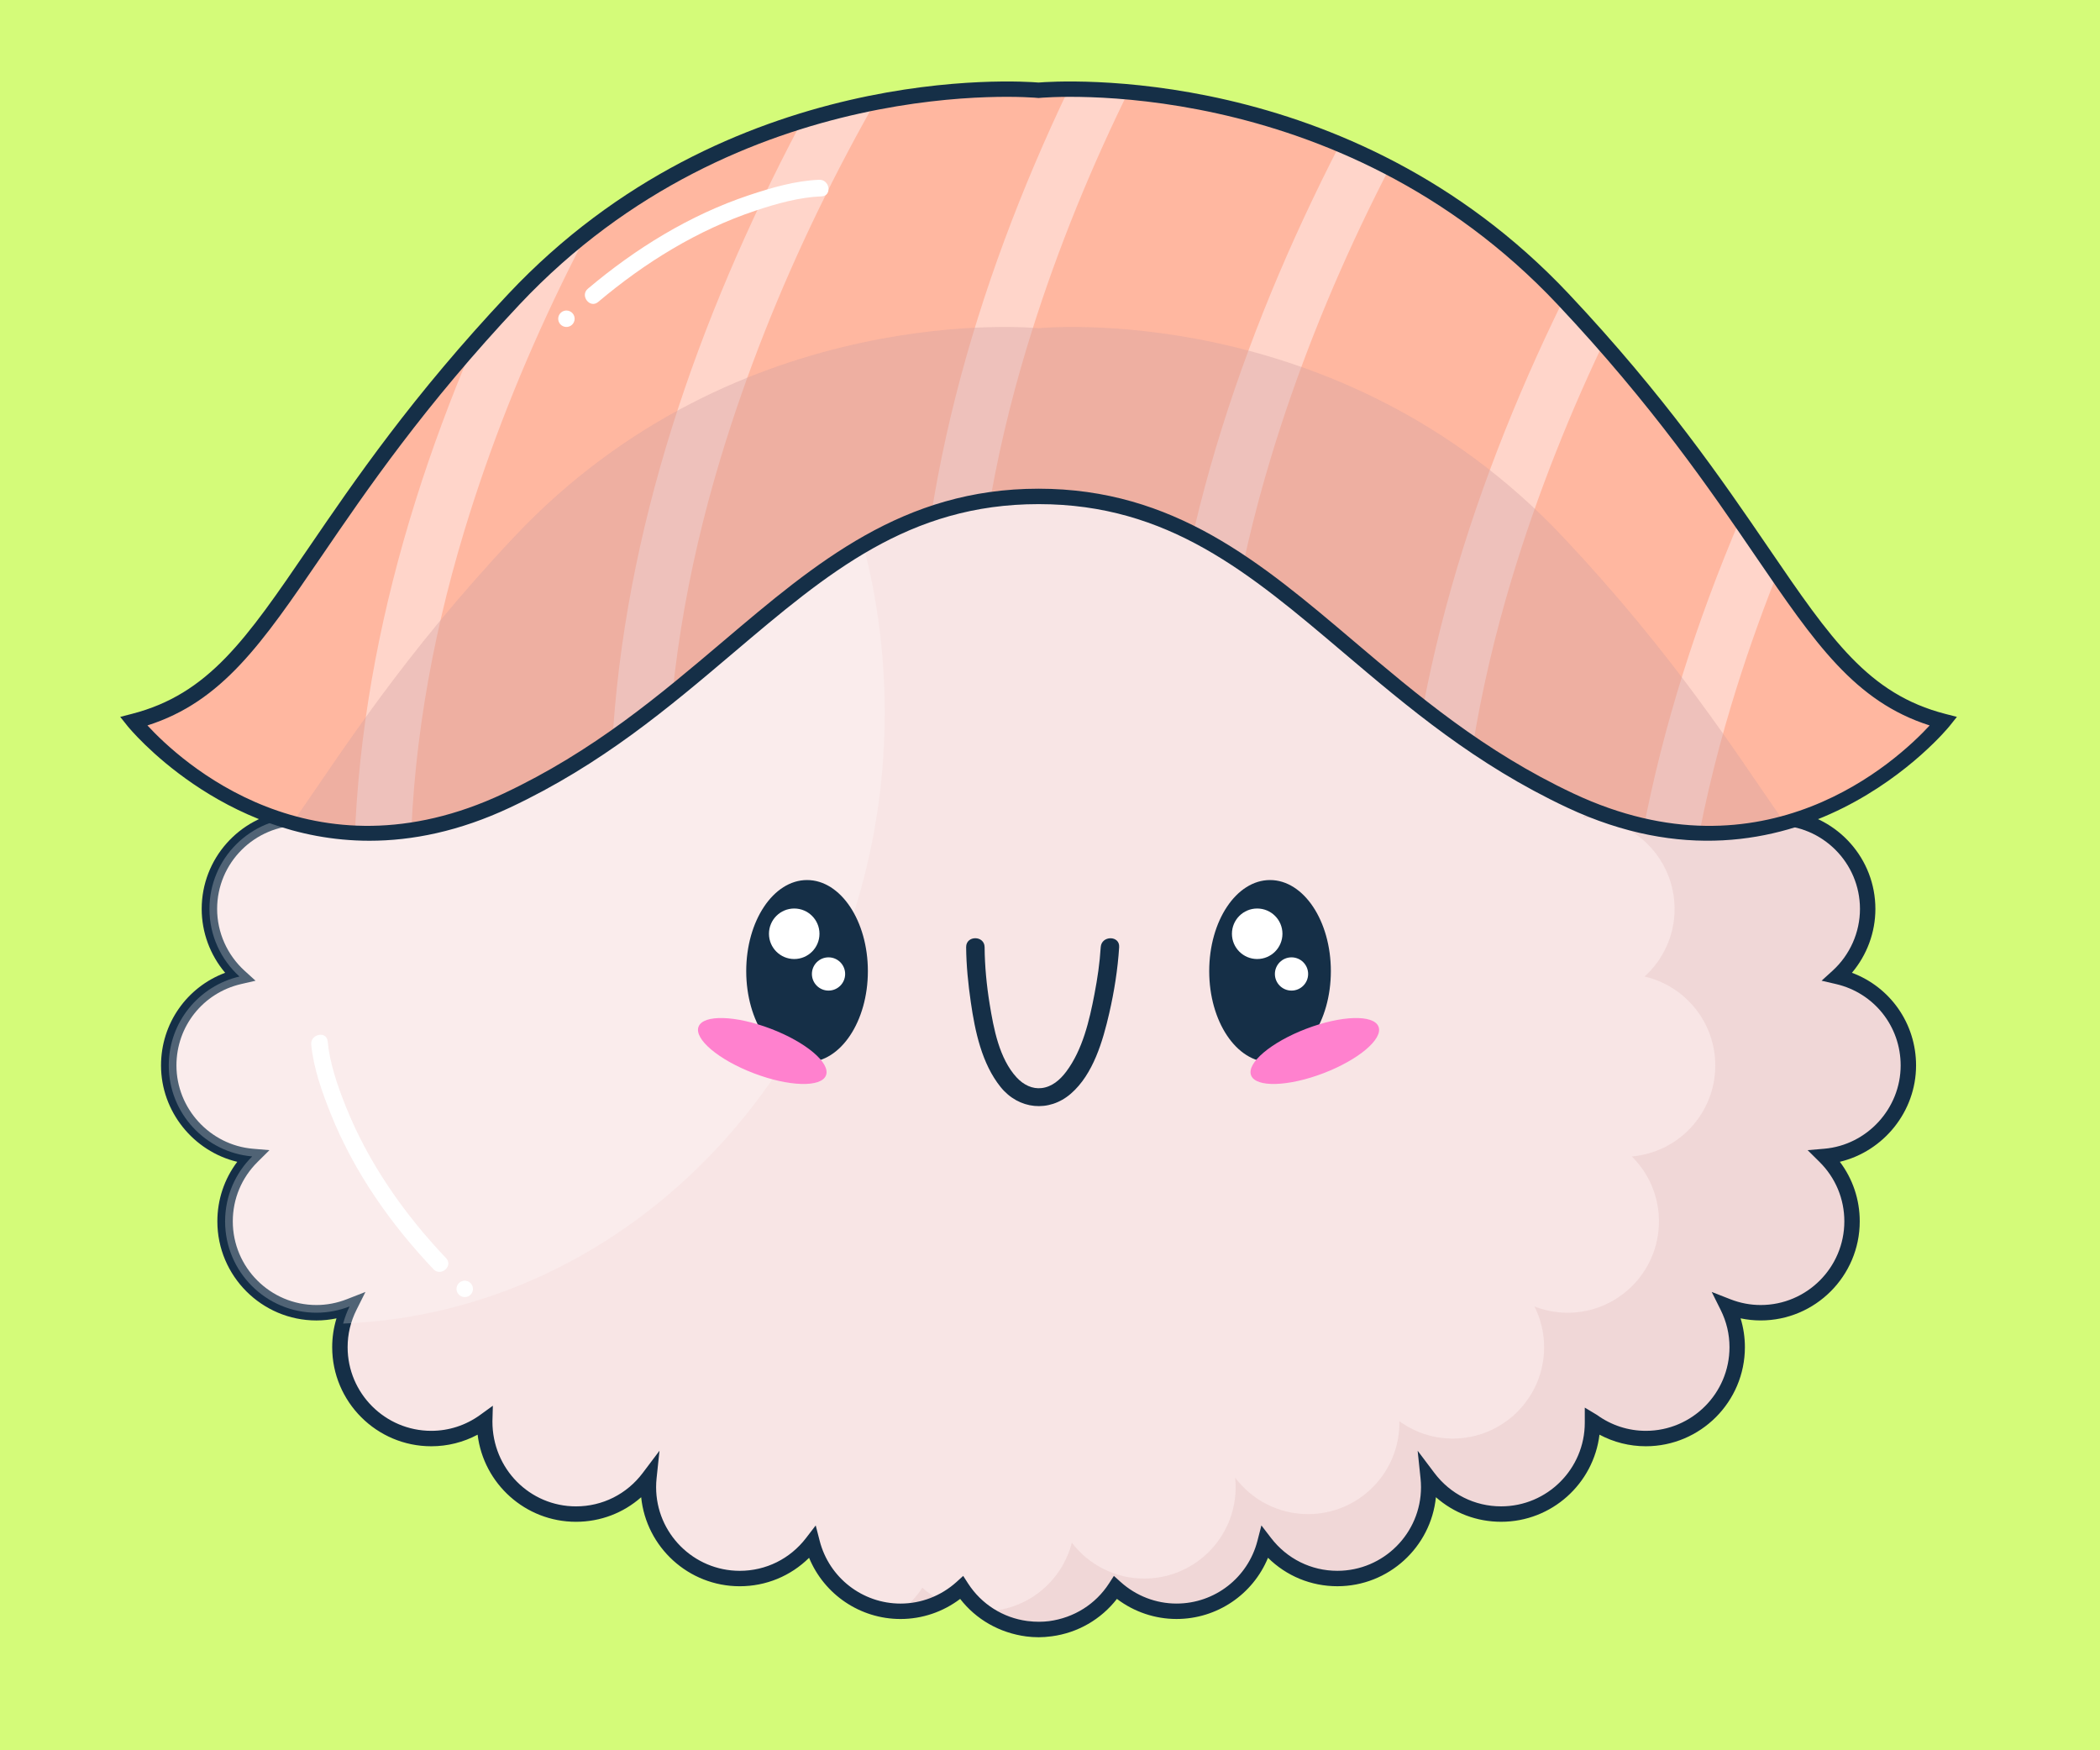 <?xml version='1.0' encoding='UTF-8'?>
<svg xmlns="http://www.w3.org/2000/svg" xmlns:xlink="http://www.w3.org/1999/xlink" xmlns:svg="http://www.w3.org/2000/svg" xmlns:serif="http://www.serif.com/" height="100%" style="fill-rule:evenodd;clip-rule:evenodd;" version="1.1" viewBox="720.0 500.0 120.0 100.0" width="100%">
    <g>
        <svg:rect x="720" y="500" width="120" height="100" style="fill:rgb(212,251,121);" />
        <svg:g transform="matrix(0.881,0,0,0.881,432.655,320.282)">
            <svg:g>
                <svg:g>
                    <svg:g>
                        <svg:path d="M449.936,273.09C449.936,270.279 447.976,267.93 445.35,267.323C446.544,266.239 447.298,264.68 447.298,262.941C447.298,259.669 444.645,257.016 441.373,257.016C441.365,257.016 441.358,257.017 441.35,257.017C442.048,256.045 442.464,254.856 442.464,253.568C442.464,250.296 439.811,247.643 436.539,247.643C436.303,247.643 436.072,247.661 435.843,247.687C436.286,246.857 436.539,245.91 436.539,244.903C436.539,241.631 433.886,238.978 430.614,238.978C430.018,238.978 429.443,239.068 428.901,239.232C429.249,238.477 429.449,237.64 429.449,236.754C429.449,233.482 426.796,230.829 423.524,230.829C422.298,230.829 421.159,231.202 420.213,231.84C420.366,231.313 420.453,230.758 420.453,230.182C420.453,226.91 417.8,224.257 414.528,224.257C412.949,224.257 411.519,224.878 410.456,225.885C410.044,223.015 407.582,220.806 404.598,220.806C402.381,220.806 400.452,222.026 399.436,223.829C399.216,220.757 396.661,218.331 393.533,218.331C393.528,218.331 393.524,218.332 393.519,218.332C393.514,218.332 393.51,218.331 393.505,218.331C390.377,218.331 387.821,220.757 387.602,223.829C386.586,222.026 384.657,220.806 382.44,220.806C379.456,220.806 376.994,223.014 376.582,225.885C375.52,224.878 374.089,224.257 372.51,224.257C369.238,224.257 366.585,226.91 366.585,230.182C366.585,230.758 366.671,231.313 366.825,231.84C365.88,231.202 364.741,230.829 363.514,230.829C360.242,230.829 357.589,233.482 357.589,236.754C357.589,237.64 357.789,238.477 358.137,239.232C357.594,239.068 357.02,238.978 356.424,238.978C353.152,238.978 350.499,241.631 350.499,244.903C350.499,245.91 350.752,246.857 351.195,247.687C350.966,247.66 350.735,247.643 350.499,247.643C347.227,247.643 344.574,250.296 344.574,253.568C344.574,254.856 344.99,256.045 345.688,257.017C345.68,257.017 345.673,257.016 345.665,257.016C342.393,257.016 339.74,259.669 339.74,262.941C339.74,264.68 340.494,266.24 341.688,267.323C339.061,267.931 337.102,270.279 337.102,273.09C337.102,276.19 339.483,278.729 342.515,278.989C341.429,280.063 340.756,281.553 340.756,283.2C340.756,286.472 343.409,289.125 346.681,289.125C347.44,289.125 348.164,288.977 348.831,288.717C348.433,289.513 348.203,290.409 348.203,291.36C348.203,294.632 350.856,297.285 354.128,297.285C355.424,297.285 356.619,296.864 357.594,296.158C357.593,296.192 357.589,296.225 357.589,296.259C357.589,299.531 360.242,302.184 363.514,302.184C365.449,302.184 367.163,301.252 368.244,299.817C368.223,300.021 368.211,300.229 368.211,300.439C368.211,303.711 370.864,306.364 374.136,306.364C376.052,306.364 377.751,305.45 378.834,304.039C379.491,306.596 381.804,308.488 384.566,308.488C386.092,308.488 387.479,307.905 388.529,306.957C389.45,308.381 390.964,309.381 392.722,309.613C392.741,309.616 392.76,309.619 392.778,309.622C393.016,309.651 393.257,309.671 393.503,309.671C393.508,309.671 393.512,309.67 393.517,309.67C393.522,309.67 393.526,309.671 393.531,309.671C393.777,309.671 394.018,309.651 394.256,309.622C394.275,309.619 394.293,309.616 394.312,309.613C396.071,309.381 397.584,308.381 398.505,306.957C399.555,307.905 400.942,308.488 402.468,308.488C405.23,308.488 407.543,306.596 408.2,304.039C409.283,305.45 410.982,306.364 412.898,306.364C416.17,306.364 418.823,303.711 418.823,300.439C418.823,300.229 418.811,300.022 418.79,299.817C419.871,301.252 421.585,302.184 423.52,302.184C426.792,302.184 429.445,299.531 429.445,296.259C429.445,296.225 429.44,296.192 429.44,296.158C430.415,296.864 431.61,297.285 432.906,297.285C436.178,297.285 438.831,294.632 438.831,291.36C438.831,290.409 438.601,289.514 438.203,288.717C438.87,288.977 439.594,289.125 440.353,289.125C443.625,289.125 446.278,286.472 446.278,283.2C446.278,281.552 445.604,280.063 444.519,278.989C447.554,278.729 449.936,276.19 449.936,273.09Z" style="fill:rgb(248,229,229);fill-rule:nonzero;" />
                    </svg:g>
                    <svg:g opacity="0.2">
                        <svg:g>
                            <svg:path d="M385.983,306.957C385.599,307.551 385.108,308.064 384.543,308.486C384.551,308.486 384.559,308.488 384.567,308.488C385.537,308.488 386.45,308.251 387.257,307.836C386.794,307.597 386.366,307.302 385.983,306.957Z" style="fill:rgb(211,161,161);fill-rule:nonzero;" />
                        </svg:g>
                        <svg:g>
                            <svg:path d="M386.692,222.611C386.805,223.002 386.882,223.409 386.912,223.829C387.016,223.645 387.135,223.472 387.257,223.3C387.084,223.058 386.898,222.825 386.692,222.611Z" style="fill:rgb(211,161,161);fill-rule:nonzero;" />
                        </svg:g>
                        <svg:g>
                            <svg:path d="M449.936,273.09C449.936,270.279 447.976,267.93 445.35,267.323C446.544,266.239 447.298,264.68 447.298,262.941C447.298,259.669 444.645,257.016 441.373,257.016C441.365,257.016 441.358,257.017 441.35,257.017C442.048,256.045 442.464,254.856 442.464,253.568C442.464,250.296 439.811,247.643 436.539,247.643C436.303,247.643 436.072,247.661 435.843,247.687C436.286,246.857 436.539,245.91 436.539,244.903C436.539,241.631 433.886,238.978 430.614,238.978C430.018,238.978 429.443,239.068 428.901,239.232C429.249,238.477 429.449,237.64 429.449,236.754C429.449,233.482 426.796,230.829 423.524,230.829C422.298,230.829 421.159,231.202 420.213,231.84C420.366,231.313 420.453,230.758 420.453,230.182C420.453,226.91 417.8,224.257 414.528,224.257C412.949,224.257 411.518,224.878 410.456,225.885C410.044,223.015 407.582,220.806 404.598,220.806C402.381,220.806 400.452,222.026 399.436,223.83C399.216,220.758 396.661,218.332 393.533,218.332C393.528,218.332 393.524,218.333 393.519,218.333C393.514,218.333 393.51,218.332 393.505,218.332C390.805,218.332 388.535,220.141 387.822,222.612C388.898,221.5 390.403,220.806 392.073,220.806C395.057,220.806 397.519,223.014 397.931,225.885C398.993,224.878 400.424,224.257 402.003,224.257C405.275,224.257 407.928,226.91 407.928,230.182C407.928,230.758 407.842,231.314 407.688,231.84C408.633,231.202 409.772,230.829 410.999,230.829C414.271,230.829 416.924,233.482 416.924,236.754C416.924,237.64 416.724,238.477 416.376,239.232C416.919,239.068 417.493,238.978 418.089,238.978C421.361,238.978 424.014,241.631 424.014,244.903C424.014,245.91 423.761,246.857 423.318,247.687C423.547,247.66 423.778,247.643 424.014,247.643C427.286,247.643 429.939,250.296 429.939,253.568C429.939,254.856 429.523,256.045 428.825,257.017C428.833,257.017 428.84,257.016 428.848,257.016C432.12,257.016 434.773,259.669 434.773,262.941C434.773,264.68 434.019,266.24 432.825,267.323C435.452,267.931 437.412,270.279 437.412,273.09C437.412,276.19 435.031,278.729 431.998,278.989C433.084,280.063 433.758,281.553 433.758,283.2C433.758,286.472 431.105,289.125 427.833,289.125C427.074,289.125 426.35,288.977 425.683,288.717C426.081,289.513 426.311,290.409 426.311,291.36C426.311,294.632 423.658,297.285 420.386,297.285C419.09,297.285 417.895,296.864 416.919,296.158C416.92,296.192 416.924,296.225 416.924,296.259C416.924,299.531 414.271,302.184 410.999,302.184C409.064,302.184 407.351,301.252 406.269,299.817C406.29,300.021 406.302,300.229 406.302,300.439C406.302,303.711 403.649,306.364 400.377,306.364C398.461,306.364 396.762,305.45 395.679,304.039C395.024,306.588 392.722,308.475 389.971,308.486C390.761,309.075 391.699,309.478 392.724,309.614C392.743,309.617 392.761,309.62 392.78,309.623C393.018,309.652 393.259,309.672 393.505,309.672C393.51,309.672 393.514,309.671 393.519,309.671C393.524,309.671 393.528,309.672 393.533,309.672C393.779,309.672 394.02,309.652 394.258,309.623C394.277,309.62 394.296,309.617 394.315,309.614C396.074,309.382 397.587,308.382 398.508,306.958C399.559,307.906 400.945,308.489 402.471,308.489C405.233,308.489 407.547,306.597 408.203,304.04C409.286,305.451 410.985,306.365 412.901,306.365C416.173,306.365 418.826,303.712 418.826,300.44C418.826,300.23 418.814,300.023 418.793,299.818C419.874,301.253 421.588,302.185 423.523,302.185C426.795,302.185 429.448,299.532 429.448,296.26C429.448,296.226 429.443,296.193 429.443,296.159C430.418,296.865 431.613,297.286 432.909,297.286C436.181,297.286 438.834,294.633 438.834,291.361C438.834,290.41 438.604,289.515 438.206,288.718C438.873,288.978 439.597,289.126 440.356,289.126C443.628,289.126 446.281,286.473 446.281,283.201C446.281,281.553 445.607,280.064 444.522,278.99C447.554,278.729 449.936,276.19 449.936,273.09Z" style="fill:rgb(211,161,161);fill-rule:nonzero;" />
                        </svg:g>
                    </svg:g>
                    <svg:g>
                        <svg:path d="M393.533,310.17C393.238,310.17 392.978,310.15 392.722,310.118C390.985,309.888 389.467,309.014 388.435,307.684C387.32,308.528 385.966,308.987 384.568,308.987C381.942,308.987 379.617,307.393 378.636,305.018C377.44,306.2 375.843,306.863 374.137,306.863C370.815,306.863 368.073,304.328 367.745,301.09C366.585,302.114 365.099,302.683 363.516,302.683C360.235,302.683 357.52,300.211 357.137,297.033C356.212,297.527 355.187,297.785 354.129,297.785C350.586,297.785 347.704,294.902 347.704,291.359C347.704,290.719 347.798,290.094 347.984,289.49C347.555,289.58 347.12,289.626 346.681,289.626C343.138,289.626 340.256,286.743 340.256,283.2C340.256,281.788 340.709,280.446 341.546,279.338C338.709,278.662 336.602,276.078 336.602,273.09C336.602,270.372 338.276,268.008 340.762,267.08C339.786,265.926 339.24,264.458 339.24,262.94C339.24,259.682 341.676,256.984 344.823,256.57C344.331,255.646 344.074,254.623 344.074,253.567C344.074,250.056 346.904,247.194 350.403,247.142C350.137,246.428 349.999,245.666 349.999,244.902C349.999,241.36 352.882,238.477 356.425,238.477C356.734,238.477 357.041,238.5 357.347,238.544C357.175,237.963 357.089,237.363 357.089,236.753C357.089,233.211 359.972,230.328 363.515,230.328C364.423,230.328 365.309,230.517 366.124,230.88C366.098,230.647 366.085,230.413 366.085,230.18C366.085,226.638 368.967,223.755 372.51,223.755C373.869,223.755 375.176,224.182 376.266,224.972C377.039,222.259 379.558,220.304 382.44,220.304C384.33,220.304 386.107,221.142 387.315,222.552C388.068,219.823 390.581,217.83 393.505,217.83C396.453,217.83 398.97,219.823 399.723,222.552C400.931,221.143 402.708,220.304 404.599,220.304C407.48,220.304 409.998,222.259 410.772,224.972C411.862,224.182 413.169,223.755 414.528,223.755C418.071,223.755 420.953,226.637 420.953,230.18C420.953,230.413 420.94,230.647 420.914,230.88C421.73,230.516 422.616,230.327 423.524,230.327C427.067,230.327 429.949,233.209 429.949,236.752C429.949,237.362 429.863,237.962 429.691,238.543C429.997,238.499 430.305,238.476 430.614,238.476C434.157,238.476 437.039,241.358 437.039,244.901C437.039,245.666 436.9,246.427 436.635,247.141C440.134,247.193 442.964,250.055 442.964,253.566C442.964,254.624 442.706,255.648 442.213,256.572C445.37,256.992 447.798,259.687 447.798,262.939C447.798,264.457 447.252,265.924 446.277,267.079C448.763,268.007 450.436,270.371 450.436,273.089C450.436,276.077 448.329,278.66 445.492,279.337C446.33,280.445 446.783,281.787 446.783,283.199C446.783,286.742 443.9,289.625 440.357,289.625C439.919,289.625 439.483,289.579 439.054,289.489C439.24,290.093 439.334,290.719 439.334,291.358C439.334,294.901 436.452,297.784 432.909,297.784C431.85,297.784 430.826,297.526 429.902,297.032C429.518,300.211 426.804,302.682 423.523,302.682C421.939,302.682 420.454,302.113 419.293,301.089C418.966,304.326 416.224,306.862 412.901,306.862C411.195,306.862 409.598,306.199 408.402,305.017C407.423,307.392 405.097,308.986 402.47,308.986C401.071,308.986 399.718,308.527 398.603,307.683C397.571,309.012 396.06,309.885 394.379,310.108C394.06,310.149 393.799,310.17 393.533,310.17ZM388.632,306.192L388.95,306.685C389.815,308.023 391.215,308.909 392.789,309.117C393.362,309.189 393.786,309.174 394.2,309.126C395.823,308.909 397.222,308.023 398.088,306.685L398.406,306.192L398.842,306.585C399.845,307.488 401.133,307.986 402.47,307.986C404.945,307.986 407.103,306.311 407.718,303.913L407.974,302.918L408.599,303.732C409.638,305.086 411.206,305.862 412.901,305.862C415.892,305.862 418.326,303.428 418.326,300.437C418.326,300.245 418.315,300.054 418.296,299.868L418.108,298.074L419.193,299.514C420.231,300.892 421.81,301.682 423.524,301.682C426.515,301.682 428.949,299.248 428.949,296.257L428.949,295.278L429.737,295.751C430.67,296.427 431.767,296.784 432.91,296.784C435.901,296.784 438.335,294.35 438.335,291.358C438.335,290.517 438.142,289.703 437.761,288.939L437.182,287.777L438.39,288.25C439.027,288.499 439.689,288.625 440.358,288.625C443.35,288.625 445.784,286.191 445.784,283.199C445.784,281.741 445.212,280.372 444.173,279.344L443.403,278.582L444.481,278.49C447.26,278.252 449.437,275.88 449.437,273.089C449.437,270.552 447.711,268.38 445.239,267.809L444.308,267.593L445.015,266.951C446.148,265.922 446.798,264.459 446.798,262.939C446.798,259.948 444.364,257.514 441.373,257.514L440.398,257.514L440.943,256.723C441.611,255.793 441.964,254.701 441.964,253.566C441.964,250.574 439.53,248.141 436.539,248.141C436.322,248.141 436.11,248.158 435.901,248.182L434.951,248.294L435.401,247.45C435.818,246.669 436.039,245.788 436.039,244.901C436.039,241.91 433.605,239.476 430.614,239.476C430.085,239.476 429.556,239.554 429.045,239.709L427.981,240.03L428.447,239.021C428.781,238.298 428.95,237.535 428.95,236.752C428.95,233.761 426.516,231.327 423.525,231.327C422.439,231.327 421.391,231.647 420.494,232.252L419.348,233.026L419.734,231.698C419.879,231.198 419.954,230.687 419.954,230.179C419.954,227.188 417.52,224.754 414.529,224.754C413.139,224.754 411.816,225.283 410.801,226.245L410.1,226.91L409.962,225.954C409.581,223.303 407.277,221.304 404.6,221.304C402.647,221.304 400.835,222.365 399.873,224.073L399.058,225.521L398.939,223.863C398.738,221.041 396.364,218.83 393.535,218.83C390.678,218.83 388.304,221.041 388.102,223.863L387.983,225.521L387.168,224.073C386.206,222.365 384.396,221.304 382.442,221.304C379.765,221.304 377.46,223.303 377.079,225.954L376.941,226.91L376.24,226.245C375.225,225.283 373.902,224.754 372.512,224.754C369.521,224.754 367.087,227.188 367.087,230.179C367.087,230.684 367.161,231.195 367.308,231.698L367.694,233.026L366.548,232.252C365.651,231.647 364.603,231.327 363.517,231.327C360.525,231.327 358.091,233.761 358.091,236.752C358.091,237.535 358.26,238.298 358.594,239.021L359.06,240.03L357.995,239.709C357.483,239.555 356.955,239.476 356.427,239.476C353.435,239.476 351.001,241.91 351.001,244.901C351.001,245.788 351.222,246.669 351.639,247.45L352.089,248.294L351.139,248.182C350.93,248.158 350.718,248.141 350.501,248.141C347.51,248.141 345.076,250.575 345.076,253.566C345.076,254.702 345.428,255.794 346.096,256.723L346.664,257.515L345.687,257.515C342.673,257.515 340.241,259.949 340.241,262.939C340.241,264.459 340.891,265.921 342.025,266.951L342.732,267.594L341.801,267.809C339.328,268.38 337.602,270.552 337.602,273.089C337.602,275.88 339.779,278.252 342.558,278.49L343.635,278.582L342.867,279.344C341.829,280.372 341.257,281.741 341.257,283.199C341.257,286.191 343.691,288.625 346.682,288.625C347.351,288.625 348.013,288.499 348.651,288.25L349.861,287.777L349.28,288.939C348.898,289.703 348.705,290.516 348.705,291.358C348.705,294.35 351.139,296.784 354.13,296.784C355.273,296.784 356.37,296.427 357.304,295.751L358.125,295.156L358.097,296.171C358.091,299.249 360.525,301.683 363.517,301.683C365.231,301.683 366.81,300.893 367.847,299.515L368.933,298.074L368.744,299.869C368.724,300.056 368.714,300.246 368.714,300.438C368.714,303.429 371.148,305.863 374.139,305.863C375.834,305.863 377.402,305.087 378.441,303.733L379.066,302.919L379.322,303.914C379.938,306.312 382.097,307.987 384.57,307.987C385.907,307.987 387.195,307.489 388.198,306.586L388.632,306.192Z" style="fill:rgb(21,47,71);fill-rule:nonzero;" />
                    </svg:g>
                    <svg:g opacity="0.25">
                        <svg:path d="M348.415,289.829C367.934,289.064 383.544,271.622 383.544,250.205C383.544,240.575 380.386,231.749 375.139,224.878C374.347,224.483 373.457,224.256 372.512,224.256C369.24,224.256 366.587,226.909 366.587,230.181C366.587,230.757 366.673,231.312 366.827,231.839C365.882,231.201 364.743,230.828 363.517,230.828C360.245,230.828 357.592,233.481 357.592,236.753C357.592,237.639 357.792,238.476 358.14,239.231C357.597,239.067 357.023,238.977 356.427,238.977C353.155,238.977 350.502,241.63 350.502,244.902C350.502,245.909 350.755,246.856 351.198,247.686C350.969,247.659 350.738,247.642 350.502,247.642C347.23,247.642 344.577,250.295 344.577,253.567C344.577,254.855 344.993,256.044 345.691,257.016C345.683,257.016 345.676,257.015 345.668,257.015C342.396,257.015 339.743,259.668 339.743,262.94C339.743,264.679 340.497,266.239 341.691,267.322C339.064,267.93 337.104,270.278 337.104,273.089C337.104,276.189 339.485,278.728 342.517,278.988C341.431,280.062 340.758,281.552 340.758,283.199C340.758,286.471 343.411,289.124 346.683,289.124C347.442,289.124 348.166,288.976 348.833,288.716C348.656,289.069 348.52,289.442 348.415,289.829Z" style="fill:white;fill-rule:nonzero;" />
                    </svg:g>
                </svg:g>
                <svg:g>
                    <svg:g>
                        <svg:g>
                            <svg:path d="M427.547,223.397C412.931,207.868 393.519,209.847 393.519,209.847C393.519,209.847 374.107,207.868 359.491,223.397C344.875,238.926 343.809,248.464 334.827,250.775C334.827,250.775 344.407,262.783 359.034,255.907C373.661,249.031 379.132,236.187 393.519,236.187C407.906,236.187 413.377,249.031 428.004,255.907C442.631,262.784 452.211,250.775 452.211,250.775C443.229,248.464 442.163,238.926 427.547,223.397Z" style="fill:rgb(255,183,160);fill-rule:nonzero;" />
                        </svg:g>
                        <svg:g>
                            <svg:g>
                                <svg:clipPath id="_clip60">
                                    <svg:path d="M427.547,223.397C412.931,207.868 393.519,209.847 393.519,209.847C393.519,209.847 374.107,207.868 359.491,223.397C344.875,238.926 343.809,248.464 334.827,250.775C334.827,250.775 344.407,262.783 359.034,255.907C373.661,249.031 379.132,236.187 393.519,236.187C407.906,236.187 413.377,249.031 428.004,255.907C442.631,262.784 452.211,250.775 452.211,250.775C443.229,248.464 442.163,238.926 427.547,223.397Z" />
                                </svg:clipPath>
                                <svg:g clip-path="url(#_clip60)">
                                    <svg:g>
                                        <svg:g>
                                            <svg:path d="M372.498,199.434C368.186,204.832 364.559,210.869 361.346,216.967C354.779,229.432 349.964,243.154 349.215,257.313C348.743,266.243 350.062,275.264 353.463,283.554C353.829,284.447 354.657,285.091 355.67,284.807C356.516,284.57 357.294,283.505 356.923,282.6C351.117,268.446 351.889,252.935 356.25,238.502C359.582,227.476 364.811,217.019 371.167,207.432C372.124,205.988 373.11,204.563 374.136,203.167C374.417,202.784 374.706,202.407 374.991,202.026C375.138,201.831 374.668,202.441 374.953,202.076C374.981,202.041 375.008,202.005 375.036,201.97C375.645,201.207 375.767,200.18 375.036,199.432C374.415,198.8 373.101,198.678 372.498,199.434Z" style="fill:rgb(255,213,202);fill-rule:nonzero;" />
                                        </svg:g>
                                    </svg:g>
                                    <svg:g>
                                        <svg:g>
                                            <svg:path d="M389.135,194.67C384.823,200.068 381.196,206.105 377.983,212.203C371.416,224.668 366.601,238.39 365.852,252.549C365.38,261.479 366.699,270.5 370.1,278.79C370.466,279.683 371.294,280.327 372.307,280.043C373.153,279.806 373.932,278.741 373.56,277.836C367.754,263.682 368.526,248.171 372.887,233.738C376.218,222.712 381.448,212.255 387.803,202.668C388.76,201.224 389.746,199.799 390.772,198.403C391.053,198.02 391.342,197.643 391.627,197.262C391.773,197.067 391.304,197.677 391.589,197.312C391.617,197.277 391.645,197.241 391.672,197.206C392.281,196.443 392.403,195.416 391.672,194.668C391.052,194.036 389.738,193.914 389.135,194.67Z" style="fill:rgb(255,213,202);fill-rule:nonzero;" />
                                        </svg:g>
                                    </svg:g>
                                    <svg:g>
                                        <svg:g>
                                            <svg:path d="M408.987,187.528C404.675,192.926 401.048,198.963 397.835,205.061C391.268,217.526 386.453,231.248 385.704,245.407C385.232,254.337 386.551,263.358 389.952,271.648C390.318,272.541 391.146,273.185 392.159,272.901C393.005,272.664 393.783,271.599 393.412,270.694C387.606,256.54 388.378,241.029 392.739,226.596C396.07,215.57 401.3,205.113 407.655,195.526C408.612,194.082 409.598,192.657 410.624,191.261C410.905,190.878 411.194,190.501 411.479,190.121C411.625,189.926 411.156,190.535 411.441,190.171C411.469,190.136 411.497,190.1 411.524,190.065C412.133,189.302 412.255,188.275 411.524,187.527C410.905,186.894 409.591,186.772 408.987,187.528Z" style="fill:rgb(255,213,202);fill-rule:nonzero;" />
                                        </svg:g>
                                    </svg:g>
                                    <svg:g>
                                        <svg:g>
                                            <svg:path d="M424.817,194.67C420.505,200.068 416.878,206.105 413.665,212.203C407.098,224.668 402.283,238.39 401.534,252.549C401.062,261.479 402.381,270.5 405.782,278.79C406.148,279.683 406.976,280.327 407.989,280.043C408.835,279.806 409.613,278.741 409.242,277.836C403.436,263.682 404.208,248.171 408.569,233.738C411.9,222.712 417.13,212.255 423.486,202.668C424.443,201.224 425.429,199.799 426.455,198.403C426.737,198.02 427.025,197.643 427.31,197.262C427.457,197.067 426.987,197.677 427.272,197.312C427.3,197.277 427.327,197.241 427.355,197.206C427.964,196.443 428.086,195.416 427.355,194.668C426.734,194.036 425.42,193.914 424.817,194.67Z" style="fill:rgb(255,213,202);fill-rule:nonzero;" />
                                        </svg:g>
                                    </svg:g>
                                    <svg:g>
                                        <svg:g>
                                            <svg:path d="M440.463,202.456C436.151,207.854 432.524,213.891 429.311,219.989C422.744,232.454 417.929,246.176 417.179,260.335C416.707,269.265 418.026,278.286 421.427,286.576C421.793,287.469 422.621,288.113 423.634,287.829C424.481,287.592 425.259,286.527 424.887,285.622C419.081,271.468 419.853,255.958 424.214,241.524C427.545,230.498 432.775,220.041 439.131,210.454C440.088,209.01 441.074,207.585 442.1,206.189C442.381,205.806 442.67,205.429 442.955,205.048C443.102,204.853 442.632,205.463 442.917,205.098C442.945,205.063 442.972,205.027 443,204.992C443.609,204.229 443.731,203.202 443,202.455C442.381,201.822 441.067,201.7 440.463,202.456Z" style="fill:rgb(255,213,202);fill-rule:nonzero;" />
                                        </svg:g>
                                    </svg:g>
                                    <svg:g>
                                        <svg:g>
                                            <svg:path d="M454.709,210.622C450.397,216.02 446.77,222.057 443.557,228.155C436.99,240.62 432.175,254.342 431.425,268.501C430.953,277.431 432.272,286.452 435.673,294.742C436.039,295.635 436.867,296.279 437.88,295.995C438.727,295.758 439.504,294.693 439.133,293.788C433.327,279.634 434.099,264.123 438.46,249.69C441.791,238.664 447.021,228.207 453.377,218.62C454.334,217.176 455.32,215.751 456.346,214.355C456.627,213.972 456.916,213.595 457.201,213.214C457.348,213.019 456.878,213.629 457.163,213.264C457.191,213.229 457.218,213.193 457.246,213.158C457.855,212.395 457.977,211.368 457.246,210.621C456.627,209.988 455.313,209.866 454.709,210.622Z" style="fill:rgb(255,213,202);fill-rule:nonzero;" />
                                        </svg:g>
                                    </svg:g>
                                </svg:g>
                            </svg:g>
                        </svg:g>
                    </svg:g>
                    <svg:g opacity="0.39">
                        <svg:path d="M393.519,225.279C393.519,225.279 374.107,223.3 359.491,238.829C352.246,246.527 348.332,252.75 345.131,257.352C348.927,258.406 353.635,258.444 359.034,255.906C373.661,249.03 379.132,236.186 393.519,236.186C407.906,236.186 413.377,249.03 428.004,255.906C433.403,258.444 438.111,258.406 441.907,257.352C438.706,252.749 434.792,246.526 427.547,238.829C412.932,223.3 393.519,225.279 393.519,225.279Z" style="fill:rgb(211,161,161);fill-rule:nonzero;" />
                    </svg:g>
                </svg:g>
                <svg:g>
                    <svg:path d="M350.123,258.517C340.506,258.517 334.513,251.183 334.437,251.087L333.956,250.483L334.703,250.291C339.696,249.007 342.129,245.444 346.161,239.541C349.165,235.142 352.905,229.667 359.128,223.055C373.378,207.914 392.397,209.251 393.52,209.346C394.642,209.252 413.66,207.913 427.913,223.055C434.135,229.666 437.874,235.141 440.879,239.54C444.91,245.443 447.345,249.007 452.338,250.291L453.085,250.483L452.603,251.087C452.505,251.211 442.603,263.322 427.792,256.358C421.849,253.564 417.502,249.88 413.299,246.317C407.202,241.149 401.937,236.686 393.521,236.686C385.105,236.686 379.838,241.149 373.742,246.317C369.539,249.88 365.192,253.564 359.249,256.358C355.943,257.912 352.884,258.517 350.123,258.517ZM393.519,235.686C402.302,235.686 407.958,240.48 413.944,245.555C418.097,249.075 422.392,252.716 428.216,255.454C440.625,261.289 449.193,253.34 451.319,251.039C446.466,249.495 443.876,245.703 440.052,240.103C437.068,235.732 433.353,230.293 427.184,223.739C412.914,208.577 393.76,210.324 393.571,210.344L393.52,210.349L393.469,210.344C393.279,210.322 374.123,208.578 359.856,223.739C353.686,230.294 349.971,235.733 346.986,240.104C343.163,245.703 340.572,249.495 335.72,251.038C337.844,253.341 346.41,261.287 358.822,255.454C364.645,252.716 368.941,249.075 373.094,245.555C379.081,240.48 384.736,235.686 393.519,235.686Z" style="fill:rgb(21,47,71);fill-rule:nonzero;" />
                </svg:g>
                <svg:g>
                    <svg:g>
                        <svg:g>
                            <svg:g>
                                <svg:path d="M346.345,271.741C346.493,273.269 347.042,274.806 347.607,276.219C349.114,279.987 351.491,283.371 354.274,286.304C354.755,286.811 355.575,286.096 355.093,285.588C352.367,282.716 350.058,279.428 348.582,275.738C348.05,274.407 347.549,272.962 347.41,271.523C347.342,270.826 346.278,271.051 346.345,271.741Z" style="fill:white;fill-rule:nonzero;" />
                            </svg:g>
                        </svg:g>
                        <svg:g>
                            <svg:path d="M356.594,287.134C356.84,287.296 356.908,287.627 356.746,287.872C356.584,288.118 356.254,288.186 356.008,288.024C355.762,287.862 355.694,287.531 355.856,287.286C356.018,287.04 356.348,286.972 356.594,287.134Z" style="fill:white;fill-rule:nonzero;" />
                        </svg:g>
                    </svg:g>
                    <svg:g>
                        <svg:g>
                            <svg:g>
                                <svg:path d="M379.29,215.652C377.756,215.711 376.19,216.169 374.746,216.65C370.896,217.934 367.379,220.109 364.289,222.716C363.755,223.167 364.421,224.027 364.956,223.575C367.983,221.022 371.4,218.908 375.17,217.651C376.529,217.198 378.002,216.783 379.446,216.727C380.145,216.701 379.983,215.625 379.29,215.652Z" style="fill:white;fill-rule:nonzero;" />
                            </svg:g>
                        </svg:g>
                        <svg:g>
                            <svg:path d="M363.324,224.983C363.148,225.219 362.814,225.267 362.578,225.091C362.342,224.915 362.294,224.581 362.47,224.345C362.646,224.109 362.98,224.061 363.216,224.237C363.452,224.413 363.5,224.747 363.324,224.983Z" style="fill:white;fill-rule:nonzero;" />
                        </svg:g>
                    </svg:g>
                </svg:g>
            </svg:g>
            <svg:g>
                <svg:g>
                    <svg:g>
                        <svg:g>
                            <svg:g>
                                <svg:path d="M382.449,266.971C382.449,270.233 380.683,272.877 378.504,272.877C376.325,272.877 374.559,270.233 374.559,266.971C374.559,263.709 376.325,261.065 378.504,261.065C380.683,261.065 382.449,263.71 382.449,266.971Z" style="fill:rgb(21,47,71);fill-rule:nonzero;" />
                            </svg:g>
                            <svg:g>
                                <svg:g>
                                    <svg:circle cx="377.672" cy="264.549" r="1.638" style="fill:white;" />
                                </svg:g>
                                <svg:g>
                                    <svg:path d="M380.975,267.156C380.975,267.751 380.492,268.234 379.897,268.234C379.302,268.234 378.819,267.751 378.819,267.156C378.819,266.561 379.302,266.078 379.897,266.078C380.492,266.078 380.975,266.561 380.975,267.156Z" style="fill:white;fill-rule:nonzero;" />
                                </svg:g>
                            </svg:g>
                        </svg:g>
                        <svg:g>
                            <svg:g>
                                <svg:path d="M412.479,266.971C412.479,270.233 410.713,272.877 408.534,272.877C406.355,272.877 404.589,270.233 404.589,266.971C404.589,263.709 406.355,261.065 408.534,261.065C410.713,261.065 412.479,263.71 412.479,266.971Z" style="fill:rgb(21,47,71);fill-rule:nonzero;" />
                            </svg:g>
                            <svg:g>
                                <svg:g>
                                    <svg:path d="M409.339,264.549C409.339,265.454 408.606,266.187 407.701,266.187C406.796,266.187 406.063,265.454 406.063,264.549C406.063,263.644 406.796,262.911 407.701,262.911C408.606,262.911 409.339,263.644 409.339,264.549Z" style="fill:white;fill-rule:nonzero;" />
                                </svg:g>
                                <svg:g>
                                    <svg:path d="M411.005,267.156C411.005,267.751 410.522,268.234 409.927,268.234C409.332,268.234 408.849,267.751 408.849,267.156C408.849,266.561 409.331,266.078 409.927,266.078C410.522,266.078 411.005,266.561 411.005,267.156Z" style="fill:white;fill-rule:nonzero;" />
                                </svg:g>
                            </svg:g>
                        </svg:g>
                    </svg:g>
                    <svg:g>
                        <svg:g>
                            <svg:path d="M388.823,265.416C388.833,266.609 388.955,267.808 389.126,268.988C389.399,270.874 389.836,272.968 391.059,274.488C392.232,275.945 394.196,276.152 395.617,274.918C397.073,273.655 397.692,271.495 398.108,269.687C398.429,268.289 398.657,266.848 398.748,265.416C398.797,264.647 397.6,264.65 397.552,265.416C397.485,266.477 397.346,267.413 397.147,268.456C396.82,270.169 396.382,272.06 395.319,273.484C394.909,274.032 394.387,274.475 393.722,274.556C393.125,274.629 392.546,274.351 392.1,273.868C390.968,272.644 390.607,270.693 390.348,269.104C390.15,267.89 390.031,266.647 390.021,265.415C390.012,264.647 388.816,264.645 388.823,265.416Z" style="fill:rgb(21,47,71);fill-rule:nonzero;" />
                        </svg:g>
                    </svg:g>
                </svg:g>
                <svg:g>
                    <svg:g>
                        <svg:path d="M379.733,273.729C379.429,274.527 377.332,274.467 375.049,273.596C372.766,272.725 371.163,271.372 371.467,270.575C371.771,269.777 373.868,269.837 376.151,270.708C378.434,271.578 380.037,272.931 379.733,273.729Z" style="fill:rgb(255,129,206);fill-rule:nonzero;" />
                    </svg:g>
                    <svg:g>
                        <svg:path d="M407.305,273.729C407.609,274.527 409.706,274.467 411.989,273.596C414.272,272.725 415.875,271.372 415.571,270.575C415.267,269.777 413.17,269.837 410.887,270.708C408.605,271.578 407.001,272.931 407.305,273.729Z" style="fill:rgb(255,129,206);fill-rule:nonzero;" />
                    </svg:g>
                </svg:g>
            </svg:g>
        </svg:g>
    </g>
</svg>